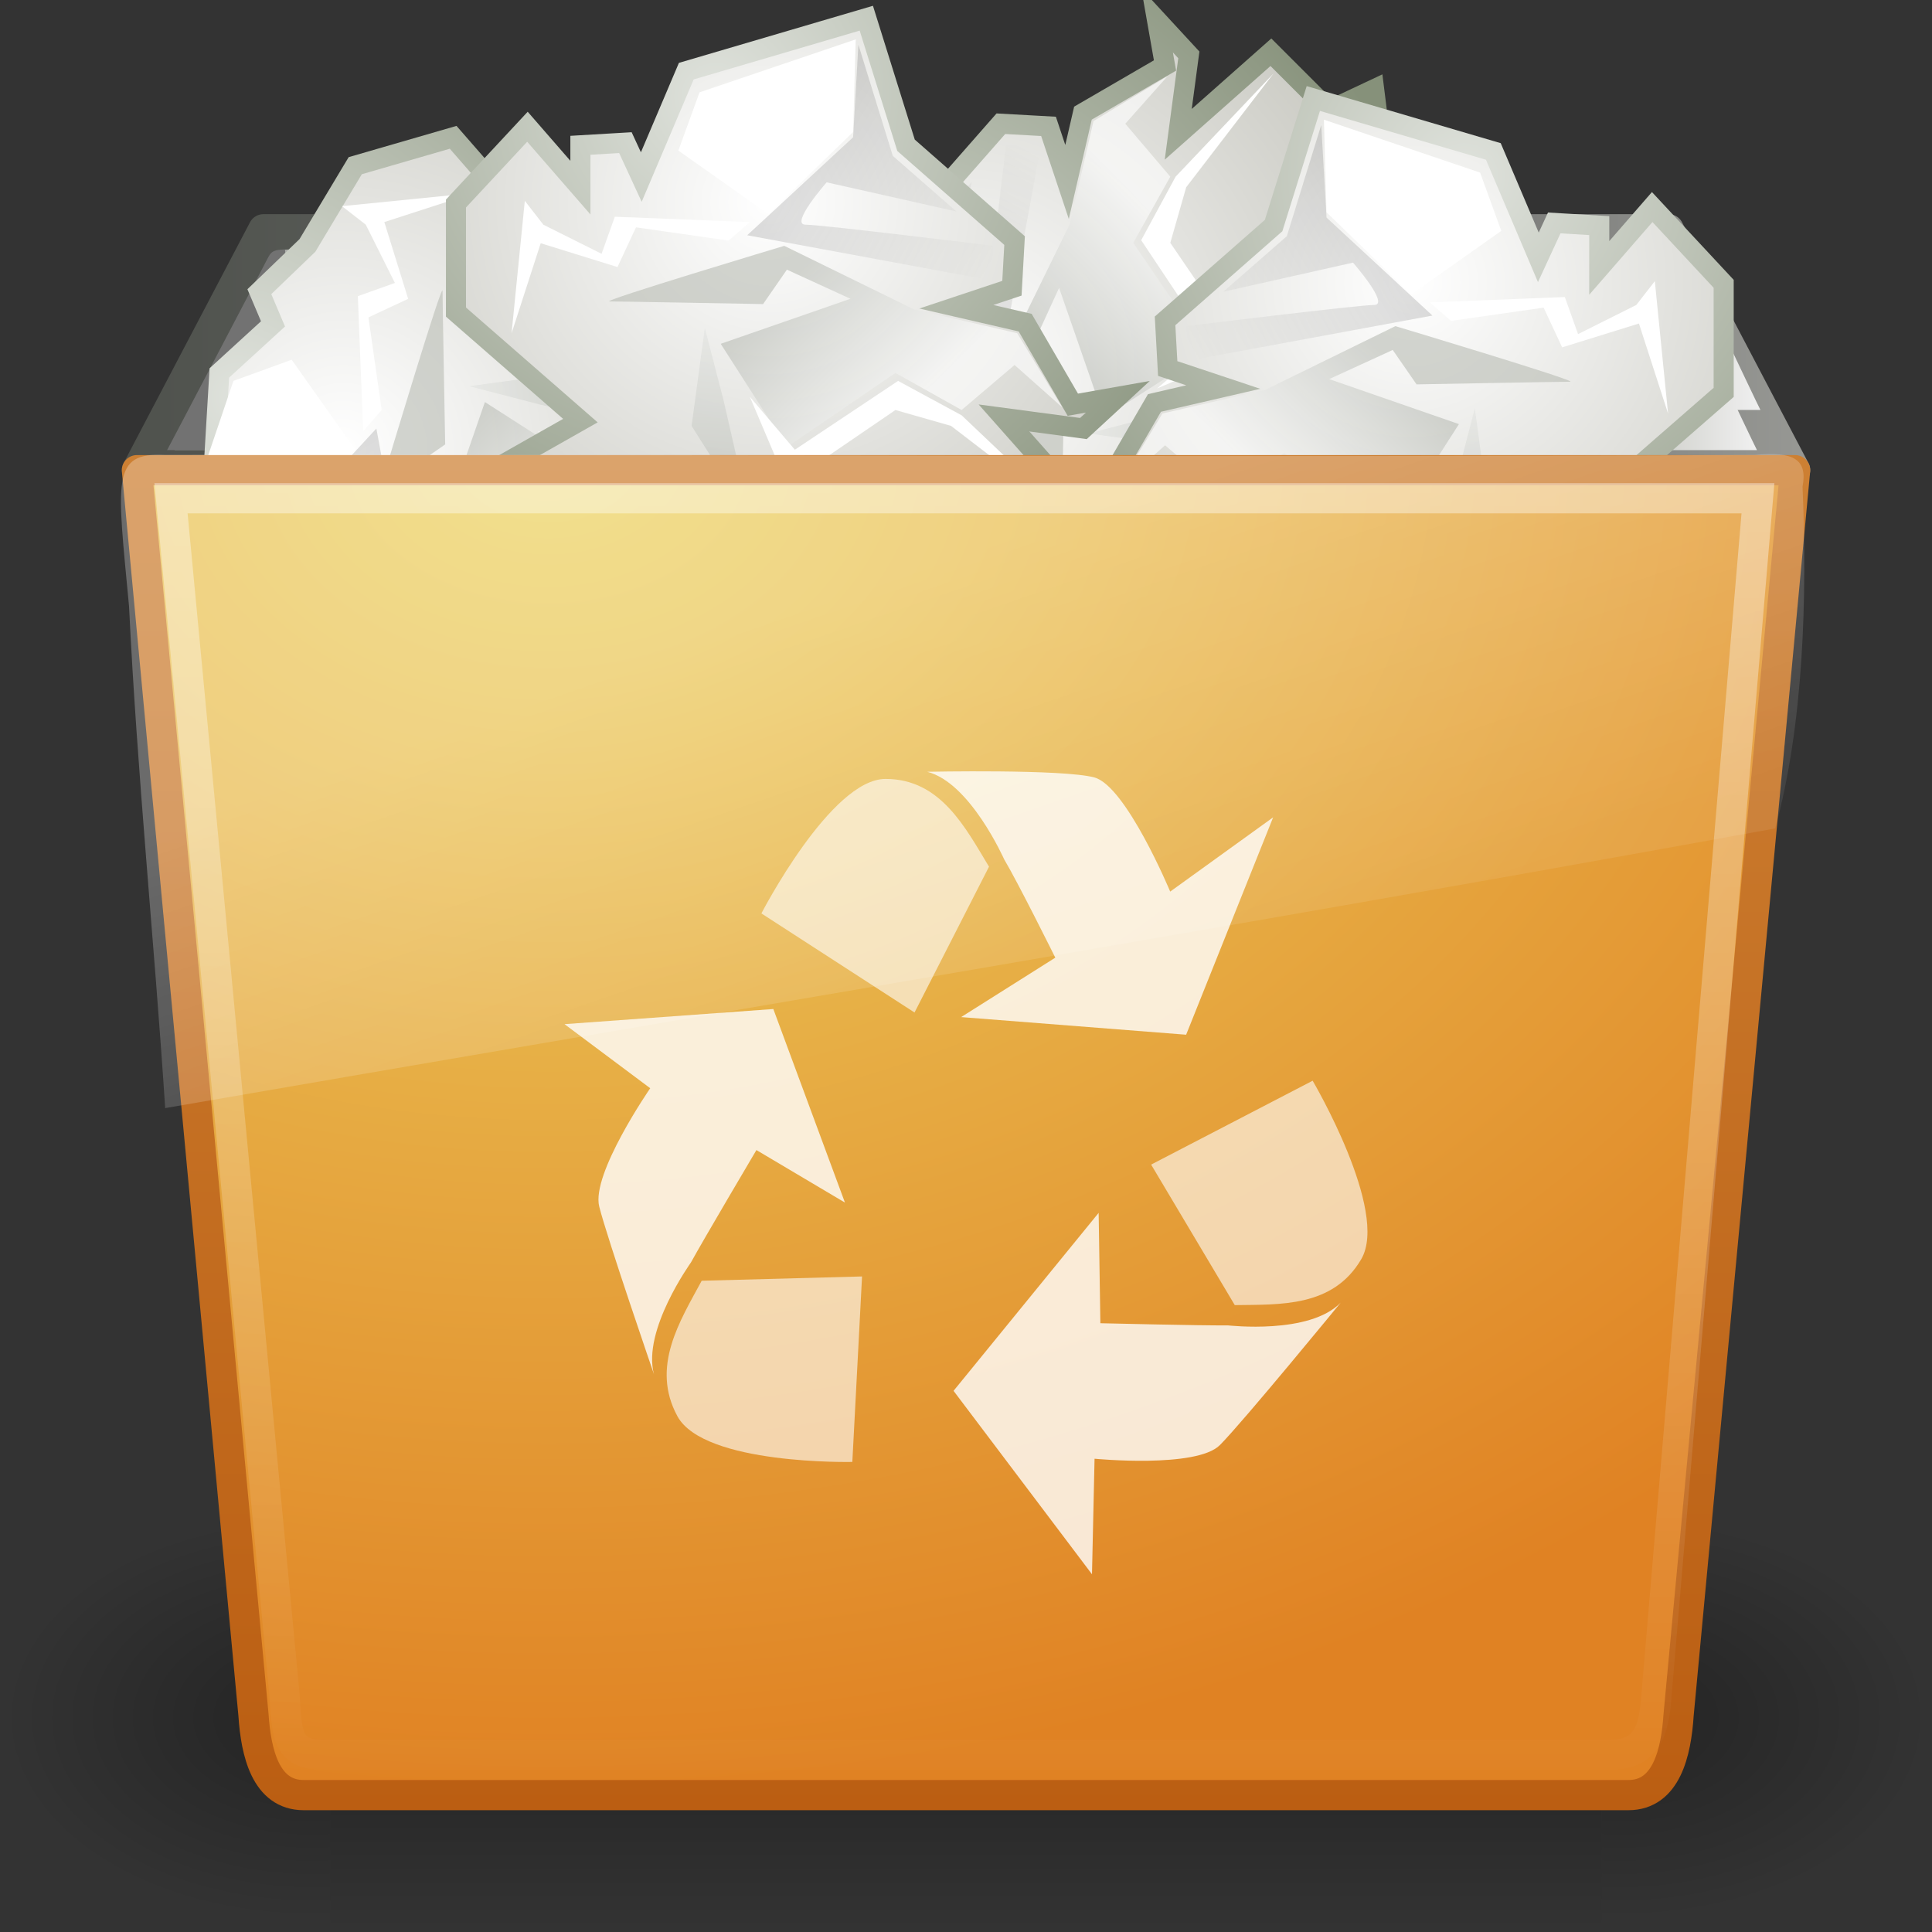 <?xml version="1.0" encoding="UTF-8" standalone="no"?>
<!-- Created with Inkscape (http://www.inkscape.org/) -->

<svg
   xmlns:svg="http://www.w3.org/2000/svg"
   xmlns="http://www.w3.org/2000/svg"
   xmlns:xlink="http://www.w3.org/1999/xlink"
   version="1.0"
   width="64"
   height="64"
   id="svg2935">
  <rect width="100%" height="100%" fill="#333333" stroke="none"/>
  <defs
     id="defs2937">
    <linearGradient
       x1="3"
       y1="8.5"
       x2="45"
       y2="8.5"
       id="linearGradient2847"
       xlink:href="#linearGradient9472"
       gradientUnits="userSpaceOnUse" />
    <linearGradient
       id="linearGradient9472">
      <stop
         id="stop9474"
         style="stop-color:#4f524d;stop-opacity:1"
         offset="0" />
      <stop
         id="stop9486"
         style="stop-color:#787977;stop-opacity:1"
         offset="0.787" />
      <stop
         id="stop9476"
         style="stop-color:#979894;stop-opacity:1"
         offset="1" />
    </linearGradient>
    <linearGradient
       x1="3"
       y1="8.5"
       x2="45"
       y2="8.5"
       id="linearGradient2845"
       xlink:href="#linearGradient9472"
       gradientUnits="userSpaceOnUse" />
    <radialGradient
       cx="605.714"
       cy="486.648"
       r="117.143"
       fx="605.714"
       fy="486.648"
       id="radialGradient9617"
       xlink:href="#linearGradient5060"
       gradientUnits="userSpaceOnUse"
       gradientTransform="matrix(-0.066,0,0,0.043,47.692,21.648)" />
    <linearGradient
       id="linearGradient5060">
      <stop
         id="stop5062"
         style="stop-color:black;stop-opacity:1"
         offset="0" />
      <stop
         id="stop5064"
         style="stop-color:black;stop-opacity:0"
         offset="1" />
    </linearGradient>
    <radialGradient
       cx="605.714"
       cy="486.648"
       r="117.143"
       fx="605.714"
       fy="486.648"
       id="radialGradient9615"
       xlink:href="#linearGradient5060"
       gradientUnits="userSpaceOnUse"
       gradientTransform="matrix(0.066,0,0,0.043,0.308,21.648)" />
    <linearGradient
       id="linearGradient5048">
      <stop
         id="stop5050"
         style="stop-color:black;stop-opacity:0"
         offset="0" />
      <stop
         id="stop5056"
         style="stop-color:black;stop-opacity:1"
         offset="0.5" />
      <stop
         id="stop5052"
         style="stop-color:black;stop-opacity:0"
         offset="1" />
    </linearGradient>
    <linearGradient
       x1="302.857"
       y1="366.648"
       x2="302.857"
       y2="609.505"
       id="linearGradient9613"
       xlink:href="#linearGradient5048"
       gradientUnits="userSpaceOnUse"
       gradientTransform="matrix(0.066,0,0,0.043,0.295,21.648)" />
    <linearGradient
       id="linearGradient161-689-862">
      <stop
         id="stop3698"
         style="stop-color:#81857e;stop-opacity:1"
         offset="0" />
      <stop
         id="stop3700"
         style="stop-color:#b3b4b1;stop-opacity:1"
         offset="1" />
    </linearGradient>
    <linearGradient
       x1="5.386"
       y1="38.746"
       x2="19.738"
       y2="21.17"
       id="linearGradient2830"
       xlink:href="#linearGradient161-689-862"
       gradientUnits="userSpaceOnUse"
       gradientTransform="matrix(2.44,0,0,0.298,-3.162,2.186)" />
    <linearGradient
       x1="40.702"
       y1="8.5"
       x2="43.7"
       y2="8.5"
       id="linearGradient2820"
       xlink:href="#linearGradient157"
       gradientUnits="userSpaceOnUse" />
    <linearGradient
       x1="25.633"
       y1="10.612"
       x2="38.714"
       y2="18.39"
       id="linearGradient2933"
       xlink:href="#linearGradient5176"
       gradientUnits="userSpaceOnUse"
       gradientTransform="matrix(-1,0,0,1,-164.713,28.239)" />
    <linearGradient
       x1="24.366"
       y1="20.246"
       x2="32.601"
       y2="28.555"
       id="linearGradient2931"
       xlink:href="#linearGradient5162"
       gradientUnits="userSpaceOnUse"
       gradientTransform="matrix(-1,0,0,1,-164.713,28.239)" />
    <linearGradient
       x1="22.009"
       y1="36.51"
       x2="23.585"
       y2="14.412"
       id="linearGradient2929"
       xlink:href="#linearGradient5162"
       gradientUnits="userSpaceOnUse"
       gradientTransform="matrix(-1,0,0,1,-164.713,28.239)" />
    <radialGradient
       cx="20.09"
       cy="10.854"
       r="22.597"
       fx="20.09"
       fy="10.854"
       id="radialGradient2927"
       xlink:href="#linearGradient5196"
       gradientUnits="userSpaceOnUse"
       gradientTransform="matrix(-1.79,0,0,1.769,-148.899,16.29)" />
    <radialGradient
       cx="23.688"
       cy="14.211"
       r="22.597"
       fx="23.688"
       fy="14.211"
       id="radialGradient2925"
       xlink:href="#linearGradient5188"
       gradientUnits="userSpaceOnUse"
       gradientTransform="matrix(-2.136,0,0,2.111,-137.811,12.57)" />
    <linearGradient
       x1="25.633"
       y1="10.612"
       x2="38.714"
       y2="18.39"
       id="linearGradient2923"
       xlink:href="#linearGradient5176"
       gradientUnits="userSpaceOnUse"
       gradientTransform="matrix(-1,0,0,1,-164.713,28.239)" />
    <linearGradient
       x1="24.366"
       y1="20.246"
       x2="32.601"
       y2="28.555"
       id="linearGradient2921"
       xlink:href="#linearGradient5162"
       gradientUnits="userSpaceOnUse"
       gradientTransform="matrix(-1,0,0,1,-164.713,28.239)" />
    <linearGradient
       x1="22.009"
       y1="36.51"
       x2="23.585"
       y2="14.412"
       id="linearGradient2919"
       xlink:href="#linearGradient5162"
       gradientUnits="userSpaceOnUse"
       gradientTransform="matrix(-1,0,0,1,-164.713,28.239)" />
    <radialGradient
       cx="20.09"
       cy="10.854"
       r="22.597"
       fx="20.09"
       fy="10.854"
       id="radialGradient2917"
       xlink:href="#linearGradient5196"
       gradientUnits="userSpaceOnUse"
       gradientTransform="matrix(-1.79,0,0,1.769,-148.899,16.29)" />
    <radialGradient
       cx="23.688"
       cy="14.211"
       r="22.597"
       fx="23.688"
       fy="14.211"
       id="radialGradient2915"
       xlink:href="#linearGradient5188"
       gradientUnits="userSpaceOnUse"
       gradientTransform="matrix(-2.136,0,0,2.111,-137.811,12.57)" />
    <linearGradient
       x1="25.633"
       y1="10.612"
       x2="38.714"
       y2="18.39"
       id="linearGradient2913"
       xlink:href="#linearGradient5176"
       gradientUnits="userSpaceOnUse"
       gradientTransform="matrix(-1,0,0,1,-164.713,28.239)" />
    <linearGradient
       x1="24.366"
       y1="20.246"
       x2="32.601"
       y2="28.555"
       id="linearGradient2911"
       xlink:href="#linearGradient5162"
       gradientUnits="userSpaceOnUse"
       gradientTransform="matrix(-1,0,0,1,-164.713,28.239)" />
    <linearGradient
       x1="22.009"
       y1="36.51"
       x2="23.585"
       y2="14.412"
       id="linearGradient2909"
       xlink:href="#linearGradient5162"
       gradientUnits="userSpaceOnUse"
       gradientTransform="matrix(-1,0,0,1,-164.713,28.239)" />
    <radialGradient
       cx="20.09"
       cy="10.854"
       r="22.597"
       fx="20.09"
       fy="10.854"
       id="radialGradient2907"
       xlink:href="#linearGradient5196"
       gradientUnits="userSpaceOnUse"
       gradientTransform="matrix(-1.79,0,0,1.769,-148.899,16.29)" />
    <radialGradient
       cx="23.688"
       cy="14.211"
       r="22.597"
       fx="23.688"
       fy="14.211"
       id="radialGradient2905"
       xlink:href="#linearGradient5188"
       gradientUnits="userSpaceOnUse"
       gradientTransform="matrix(-2.136,0,0,2.111,-137.811,12.57)" />
    <linearGradient
       id="linearGradient5176">
      <stop
         id="stop5178"
         style="stop-color:black;stop-opacity:1"
         offset="0" />
      <stop
         id="stop5180"
         style="stop-color:black;stop-opacity:0"
         offset="1" />
    </linearGradient>
    <linearGradient
       x1="25.633"
       y1="10.612"
       x2="38.714"
       y2="18.39"
       id="linearGradient2903"
       xlink:href="#linearGradient5176"
       gradientUnits="userSpaceOnUse"
       gradientTransform="matrix(-1,0,0,1,-164.713,28.239)" />
    <linearGradient
       x1="24.366"
       y1="20.246"
       x2="32.601"
       y2="28.555"
       id="linearGradient2901"
       xlink:href="#linearGradient5162"
       gradientUnits="userSpaceOnUse"
       gradientTransform="matrix(-1,0,0,1,-164.713,28.239)" />
    <linearGradient
       id="linearGradient5162">
      <stop
         id="stop5164"
         style="stop-color:#babdb6;stop-opacity:1"
         offset="0" />
      <stop
         id="stop5166"
         style="stop-color:white;stop-opacity:1"
         offset="1" />
    </linearGradient>
    <linearGradient
       x1="22.009"
       y1="36.51"
       x2="23.585"
       y2="14.412"
       id="linearGradient2899"
       xlink:href="#linearGradient5162"
       gradientUnits="userSpaceOnUse"
       gradientTransform="matrix(-1,0,0,1,-164.713,28.239)" />
    <linearGradient
       id="linearGradient5196">
      <stop
         id="stop5198"
         style="stop-color:#dfe2dc;stop-opacity:1"
         offset="0" />
      <stop
         id="stop5200"
         style="stop-color:#86917a;stop-opacity:1"
         offset="1" />
    </linearGradient>
    <radialGradient
       cx="20.09"
       cy="10.854"
       r="22.597"
       fx="20.09"
       fy="10.854"
       id="radialGradient2897"
       xlink:href="#linearGradient5196"
       gradientUnits="userSpaceOnUse"
       gradientTransform="matrix(-1.79,0,0,1.769,-148.899,16.29)" />
    <linearGradient
       id="linearGradient5188">
      <stop
         id="stop5190"
         style="stop-color:white;stop-opacity:1"
         offset="0" />
      <stop
         id="stop5192"
         style="stop-color:#aeaea3;stop-opacity:1"
         offset="1" />
    </linearGradient>
    <radialGradient
       cx="23.688"
       cy="14.211"
       r="22.597"
       fx="23.688"
       fy="14.211"
       id="radialGradient2895"
       xlink:href="#linearGradient5188"
       gradientUnits="userSpaceOnUse"
       gradientTransform="matrix(-2.136,0,0,2.111,-137.811,12.57)" />
    <linearGradient
       id="linearGradient157">
      <stop
         id="stop158"
         style="stop-color:#cacbc5;stop-opacity:1"
         offset="0" />
      <stop
         id="stop159"
         style="stop-color:#f0f0f0;stop-opacity:1"
         offset="1" />
    </linearGradient>
    <linearGradient
       x1="40.702"
       y1="8.5"
       x2="43.7"
       y2="8.5"
       id="linearGradient2893"
       xlink:href="#linearGradient157"
       gradientUnits="userSpaceOnUse"
       gradientTransform="translate(0.087,-0.698)" />
    <linearGradient
       id="linearGradient3390-178-986-453">
      <stop
         id="stop3624"
         style="stop-color:#bb5e12;stop-opacity:1"
         offset="0" />
      <stop
         id="stop3626"
         style="stop-color:#cd8033;stop-opacity:1"
         offset="1" />
    </linearGradient>
    <linearGradient
       x1="16.259"
       y1="45"
       x2="16.259"
       y2="10.996"
       id="linearGradient2838"
       xlink:href="#linearGradient3390-178-986-453"
       gradientUnits="userSpaceOnUse" />
    <linearGradient
       id="linearGradient7012-661-145-733-759-865-745-661-970-94">
      <stop
         id="stop3618"
         style="stop-color:#edd563;stop-opacity:1"
         offset="0" />
      <stop
         id="stop3620"
         style="stop-color:#e08223;stop-opacity:1"
         offset="1" />
    </linearGradient>
    <radialGradient
       cx="19.972"
       cy="13.305"
       r="21"
       fx="19.972"
       fy="13.305"
       id="radialGradient2836"
       xlink:href="#linearGradient7012-661-145-733-759-865-745-661-970-94"
       gradientUnits="userSpaceOnUse"
       gradientTransform="matrix(0,1.59,-2.1,0,41.53,-20.764)" />
    <linearGradient
       id="linearGradient6265">
      <stop
         id="stop6267"
         style="stop-color:white;stop-opacity:1"
         offset="0" />
      <stop
         id="stop6269"
         style="stop-color:white;stop-opacity:0"
         offset="1" />
    </linearGradient>
    <linearGradient
       x1="25"
       y1="13.25"
       x2="25"
       y2="46.625"
       id="linearGradient2833"
       xlink:href="#linearGradient6265"
       gradientUnits="userSpaceOnUse"
       gradientTransform="translate(0,-2)" />
    <linearGradient
       id="linearGradient8265-821-176-38-919-66-249">
      <stop
         id="stop2687"
         style="stop-color:white;stop-opacity:0.275"
         offset="0" />
      <stop
         id="stop2689"
         style="stop-color:white;stop-opacity:0.078"
         offset="1" />
    </linearGradient>
    <linearGradient
       x1="11.566"
       y1="22.292"
       x2="15.215"
       y2="33.955"
       id="linearGradient2817"
       xlink:href="#linearGradient8265-821-176-38-919-66-249"
       gradientUnits="userSpaceOnUse"
       gradientTransform="matrix(0.909,0,0,1,2.051,-4.88)" />
  </defs>
  <g
     transform="matrix(1.33,0,0,1.33,0.08,0.28)"
     id="layer1">
    <path
       d="m 6.5,5.5 -3.15,6 41.301,0 -3.15,-6 -35,0 z"
       id="path8410"
       style="fill:url(#linearGradient2845);fill-opacity:1;fill-rule:evenodd;stroke:url(#linearGradient2847);stroke-width:0.752;stroke-linecap:square;stroke-linejoin:round;stroke-miterlimit:4;stroke-opacity:1;stroke-dasharray:none;display:inline;enable-background:new" />
    <g
       id="g9115"
       style="display:inline;enable-background:new">
      <rect
         width="31.669"
         height="10.5"
         x="8.165"
         y="37.5"
         id="rect13073"
         style="opacity:0.302;fill:url(#linearGradient9613);fill-opacity:1;fill-rule:nonzero;stroke:none;stroke-width:1;marker:none;visibility:visible;display:inline;overflow:visible" />
      <path
         d="m 39.835,37.5 c 0,0 0,10.499 0,10.499 3.378,0.02 8.165,-2.352 8.165,-5.25 0,-2.898 -3.769,-5.249 -8.165,-5.249 z"
         id="path13075"
         style="opacity:0.302;fill:url(#radialGradient9615);fill-opacity:1;fill-rule:nonzero;stroke:none;stroke-width:1;marker:none;visibility:visible;display:inline;overflow:visible" />
      <path
         d="m 8.165,37.5 c 0,0 0,10.499 0,10.499 C 4.788,48.02 3.577825e-7,45.647 3.577825e-7,42.749 3.577825e-7,39.851 3.769,37.5 8.165,37.5 z"
         id="path13077"
         style="opacity:0.302;fill:url(#radialGradient9617);fill-opacity:1;fill-rule:nonzero;stroke:none;stroke-width:1;marker:none;visibility:visible;display:inline;overflow:visible" />
    </g>
    <path
       d="M 7.642,6 C 6.63,5.993 6.871,6.006 6.643,6.415 6.591,6.51 4.37,10.856 4.287,11 L 43.7,11 C 43.628,10.858 41.422,6.374 41.343,6.304 41.218,6.065 41.083,5.986 40.901,5.984 40.781,5.983 7.761,6.001 7.642,6 z"
       id="path1864"
       style="fill:url(#linearGradient2830);fill-opacity:1;fill-rule:evenodd;stroke:none;stroke-width:0;marker:none;visibility:visible;display:block;enable-background:new" />
    <path
       d="M 7.039,6 C 6.666,6.017 6.687,6.081 6.531,6.369 6.48,6.464 4.183,10.855 4.102,11 l 3.223,0 -0.286,-5 z"
       id="path1880"
       style="fill:#727272;fill-opacity:1;fill-rule:evenodd;stroke:none;stroke-width:0;marker:none;visibility:visible;display:block;enable-background:new" />
    <path
       d="m 40.988,6 c 0.373,0.017 0.352,0.082 0.508,0.369 0.051,0.095 2.123,4.486 2.204,4.631 L 40.702,11 40.988,6 z"
       id="path9454"
       style="fill:url(#linearGradient2820);fill-opacity:1;fill-rule:evenodd;stroke:none;stroke-width:0;marker:none;visibility:visible;display:block;enable-background:new" />
    <g
       transform="translate(0,-0.302)"
       id="g2858">
      <path
         d="m 41.075,5.302 c 0.373,0.017 0.352,0.082 0.508,0.369 0.051,0.095 2.123,4.486 2.204,4.631 l -2.998,0 0.286,-5 z"
         id="path2658"
         style="fill:url(#linearGradient2893);fill-opacity:1;fill-rule:evenodd;stroke:none;stroke-width:0;marker:none;visibility:visible;display:block" />
      <g
         transform="matrix(0,0.373,0.373,0,8.036,79.579)"
         id="g2586">
        <path
           d="m -173.729,65.81 1.768,2.828 -3.712,1.591 -2.652,-2.121 -11.844,0.884 -3.712,4.95 -3.359,-5.48 -4.243,2.298 -5.657,-0.707 1.414,-3.005 -3.889,-3.889 5.48,-6.187 -5.303,0.707 -2.298,-2.121 3.005,0.53 3.182,-5.48 4.596,-1.061 -3.712,-1.237 -0.177,-3.182 7.248,-6.364 2.652,-8.485 12.021,3.536 3.005,7.071 1.061,-2.298 3.005,0.177 0,2.828 3.536,-4.066 4.773,5.127 0,7.248 -8.309,7.248 5.303,3.005 -0.177,3.005 -3.005,2.652 z"
           id="path2588"
           style="fill:url(#radialGradient2895);fill-opacity:1;fill-rule:evenodd;stroke:url(#radialGradient2897);stroke-width:1.34;stroke-linecap:butt;stroke-linejoin:miter;stroke-miterlimit:4;stroke-opacity:1;stroke-dasharray:none;stroke-dashoffset:0;marker:none;visibility:visible;display:inline;overflow:visible" />
        <path
           d="m -184.158,50.96 0.884,6.541 -2.121,3.359 4.596,1.414 2.652,5.303 -12.021,0.884 -2.828,4.066 -2.298,-6.187 4.419,-2.828 6.718,1.945 -2.652,-3.536 1.414,-6.187 1.237,-4.773 z"
           id="path2590"
           style="opacity:0.77;fill:url(#linearGradient2899);fill-opacity:1;fill-rule:evenodd;stroke:none;stroke-width:1;marker:none;visibility:visible;display:inline;overflow:visible" />
        <path
           d="m -185.219,52.021 -4.419,6.894 -7.248,-4.95 -4.419,2.475 -3.536,-3.005 -3.182,2.828 3.005,-4.95 6.894,-1.591 8.662,-4.243 c 0,0 12.374,3.712 11.667,3.712 -0.707,0 -10.253,0.177 -10.253,0.177 l -1.591,-2.298 -4.243,1.945 8.662,3.005 z"
           id="path2592"
           style="opacity:0.618;fill:url(#linearGradient2901);fill-opacity:1;fill-rule:evenodd;stroke:none;stroke-width:1;marker:none;visibility:visible;display:inline;overflow:visible" />
        <path
           d="m -194.235,31.692 10.43,3.536 1.414,3.889 -6.01,4.243 -5.657,-5.48 -0.177,-6.187 z"
           id="path2594"
           style="fill:white;fill-opacity:1;fill-rule:evenodd;stroke:none;stroke-width:1;marker:none;visibility:visible;display:inline;overflow:visible" />
        <path
           d="m -194.412,32.045 -2.298,7.425 -4.243,3.712 8.662,-1.945 c 0,0 2.475,2.828 1.414,2.828 -1.061,0 -12.551,1.414 -12.551,1.414 l 0.177,2.298 16.263,-3.005 -7.071,-6.541 -0.354,-6.187 z"
           id="path2596"
           style="opacity:0.135;fill:url(#linearGradient2903);fill-opacity:1;fill-rule:evenodd;stroke:none;stroke-width:1;marker:none;visibility:visible;display:inline;overflow:visible" />
        <path
           d="m -172.138,42.475 0.884,8.839 -1.945,-6.01 -5.127,1.591 -1.237,-2.652 -6.187,0.884 -1.414,-1.237 9.016,-0.354 0.884,2.475 3.889,-1.945 1.237,-1.591 z"
           id="path2598"
           style="fill:white;fill-opacity:1;fill-rule:evenodd;stroke:none;stroke-width:1;marker:none;visibility:visible;display:inline;overflow:visible" />
        <path
           d="m -187.164,55.557 -3.005,3.536 -6.894,-4.596 -4.243,2.298 -6.894,6.541 7.601,-5.834 3.712,-1.061 7.248,4.95 2.475,-5.834 z"
           id="path2600"
           style="fill:white;fill-opacity:1;fill-rule:evenodd;stroke:none;stroke-width:1;marker:none;visibility:visible;display:inline;overflow:visible" />
      </g>
      <g
         transform="matrix(0.373,0,0,0.373,105.364,-8.749)"
         id="g2552">
        <path
           d="m -173.729,65.81 1.768,2.828 -3.712,1.591 -2.652,-2.121 -11.844,0.884 -3.712,4.95 -3.359,-5.48 -4.243,2.298 -5.657,-0.707 1.414,-3.005 -3.889,-3.889 5.48,-6.187 -5.303,0.707 -2.298,-2.121 3.005,0.53 3.182,-5.48 4.596,-1.061 -3.712,-1.237 -0.177,-3.182 7.248,-6.364 2.652,-8.485 12.021,3.536 3.005,7.071 1.061,-2.298 3.005,0.177 0,2.828 3.536,-4.066 4.773,5.127 0,7.248 -8.309,7.248 5.303,3.005 -0.177,3.005 -3.005,2.652 z"
           id="path2554"
           style="fill:url(#radialGradient2905);fill-opacity:1;fill-rule:evenodd;stroke:url(#radialGradient2907);stroke-width:1.34;stroke-linecap:butt;stroke-linejoin:miter;stroke-miterlimit:4;stroke-opacity:1;stroke-dasharray:none;stroke-dashoffset:0;marker:none;visibility:visible;display:inline;overflow:visible" />
        <path
           d="m -184.158,50.96 0.884,6.541 -2.121,3.359 4.596,1.414 2.652,5.303 -12.021,0.884 -2.828,4.066 -2.298,-6.187 4.419,-2.828 6.718,1.945 -2.652,-3.536 1.414,-6.187 1.237,-4.773 z"
           id="path2556"
           style="opacity:0.77;fill:url(#linearGradient2909);fill-opacity:1;fill-rule:evenodd;stroke:none;stroke-width:1;marker:none;visibility:visible;display:inline;overflow:visible" />
        <path
           d="m -185.219,52.021 -4.419,6.894 -7.248,-4.95 -4.419,2.475 -3.536,-3.005 -3.182,2.828 3.005,-4.95 6.894,-1.591 8.662,-4.243 c 0,0 12.374,3.712 11.667,3.712 -0.707,0 -10.253,0.177 -10.253,0.177 l -1.591,-2.298 -4.243,1.945 8.662,3.005 z"
           id="path2558"
           style="opacity:0.618;fill:url(#linearGradient2911);fill-opacity:1;fill-rule:evenodd;stroke:none;stroke-width:1;marker:none;visibility:visible;display:inline;overflow:visible" />
        <path
           d="m -194.235,31.692 10.43,3.536 1.414,3.889 -6.01,4.243 -5.657,-5.48 -0.177,-6.187 z"
           id="path2560"
           style="fill:white;fill-opacity:1;fill-rule:evenodd;stroke:none;stroke-width:1;marker:none;visibility:visible;display:inline;overflow:visible" />
        <path
           d="m -194.412,32.045 -2.298,7.425 -4.243,3.712 8.662,-1.945 c 0,0 2.475,2.828 1.414,2.828 -1.061,0 -12.551,1.414 -12.551,1.414 l 0.177,2.298 16.263,-3.005 -7.071,-6.541 -0.354,-6.187 z"
           id="path2562"
           style="opacity:0.135;fill:url(#linearGradient2913);fill-opacity:1;fill-rule:evenodd;stroke:none;stroke-width:1;marker:none;visibility:visible;display:inline;overflow:visible" />
        <path
           d="m -172.138,42.475 0.884,8.839 -1.945,-6.01 -5.127,1.591 -1.237,-2.652 -6.187,0.884 -1.414,-1.237 9.016,-0.354 0.884,2.475 3.889,-1.945 1.237,-1.591 z"
           id="path2564"
           style="fill:white;fill-opacity:1;fill-rule:evenodd;stroke:none;stroke-width:1;marker:none;visibility:visible;display:inline;overflow:visible" />
        <path
           d="m -187.164,55.557 -3.005,3.536 -6.894,-4.596 -4.243,2.298 -6.894,6.541 7.601,-5.834 3.712,-1.061 7.248,4.95 2.475,-5.834 z"
           id="path2566"
           style="fill:white;fill-opacity:1;fill-rule:evenodd;stroke:none;stroke-width:1;marker:none;visibility:visible;display:inline;overflow:visible" />
      </g>
      <g
         transform="matrix(0,-0.373,0.373,0,-7.386,-58.981)"
         id="g8385">
        <path
           d="m -173.729,65.81 1.768,2.828 -3.712,1.591 -2.652,-2.121 -11.844,0.884 -3.712,4.95 -3.359,-5.48 -4.243,2.298 -5.657,-0.707 1.414,-3.005 -3.889,-3.889 5.48,-6.187 -5.303,0.707 -2.298,-2.121 3.005,0.53 3.182,-5.48 4.596,-1.061 -3.712,-1.237 -0.177,-3.182 7.248,-6.364 2.652,-5.17 11.666,0.694 3.277,3.583 2.151,-0.912 3.087,3.21 5.326,3.194 1.895,6.537 -8.309,7.248 5.303,3.005 -0.177,3.005 -3.005,2.652 z"
           id="path2528"
           style="fill:url(#radialGradient2915);fill-opacity:1;fill-rule:evenodd;stroke:url(#radialGradient2917);stroke-width:1.34;stroke-linecap:butt;stroke-linejoin:miter;stroke-miterlimit:4;stroke-opacity:1;stroke-dasharray:none;stroke-dashoffset:0;marker:none;visibility:visible;display:inline;overflow:visible" />
        <path
           d="m -184.158,50.96 0.884,6.541 -2.121,3.359 4.596,1.414 2.652,5.303 -12.021,0.884 -2.828,4.066 -2.298,-6.187 4.419,-2.828 6.718,1.945 -2.652,-3.536 1.414,-6.187 1.237,-4.773 z"
           id="path2530"
           style="opacity:0.77;fill:url(#linearGradient2919);fill-opacity:1;fill-rule:evenodd;stroke:none;stroke-width:1;marker:none;visibility:visible;display:inline;overflow:visible" />
        <path
           d="m -185.219,52.021 -4.419,6.894 -7.248,-4.95 -4.419,2.475 -3.536,-3.005 -3.182,2.828 3.005,-4.95 6.894,-1.591 8.662,-4.243 c 0,0 12.374,3.712 11.667,3.712 -0.707,0 -10.253,0.177 -10.253,0.177 l -1.591,-2.298 -4.243,1.945 8.662,3.005 z"
           id="path2532"
           style="opacity:0.618;fill:url(#linearGradient2921);fill-opacity:1;fill-rule:evenodd;stroke:none;stroke-width:1;marker:none;visibility:visible;display:inline;overflow:visible" />
        <path
           d="m -194.235,31.692 10.43,3.536 1.414,3.889 -6.01,4.243 -5.657,-5.48 -0.177,-6.187 z"
           id="path2534"
           style="fill:white;fill-opacity:1;fill-rule:evenodd;stroke:none;stroke-width:1;marker:none;visibility:visible;display:inline;overflow:visible" />
        <path
           d="m -194.412,32.045 -2.298,7.425 -4.243,3.712 8.662,-1.945 c 0,0 2.475,2.828 1.414,2.828 -1.061,0 -12.551,1.414 -12.551,1.414 l 0.177,2.298 16.263,-3.005 -7.071,-6.541 -0.354,-6.187 z"
           id="path2536"
           style="opacity:0.135;fill:url(#linearGradient2923);fill-opacity:1;fill-rule:evenodd;stroke:none;stroke-width:1;marker:none;visibility:visible;display:inline;overflow:visible" />
        <path
           d="m -172.138,42.475 0.884,8.839 -1.945,-6.01 -5.127,1.591 -1.237,-2.652 -6.187,0.884 -1.414,-1.237 9.016,-0.354 0.884,2.475 3.889,-1.945 1.237,-1.591 z"
           id="path2538"
           style="fill:white;fill-opacity:1;fill-rule:evenodd;stroke:none;stroke-width:1;marker:none;visibility:visible;display:inline;overflow:visible" />
        <path
           d="m -187.164,55.557 -3.005,3.536 -6.894,-4.596 -4.243,2.298 -6.894,6.541 7.601,-5.834 3.712,-1.061 7.248,4.95 2.475,-5.834 z"
           id="path2540"
           style="fill:white;fill-opacity:1;fill-rule:evenodd;stroke:none;stroke-width:1;marker:none;visibility:visible;display:inline;overflow:visible" />
      </g>
      <g
         transform="matrix(-0.373,0,0,0.373,-51.196,-10.749)"
         id="g2507">
        <path
           d="m -173.729,65.81 1.768,2.828 -3.712,1.591 -2.652,-2.121 -11.844,0.884 -3.712,4.95 -3.359,-5.48 -4.243,2.298 -5.657,-0.707 1.414,-3.005 -3.889,-3.889 5.48,-6.187 -5.303,0.707 -2.298,-2.121 3.005,0.53 3.182,-5.48 4.596,-1.061 -3.712,-1.237 -0.177,-3.182 7.248,-6.364 2.652,-8.485 12.021,3.536 3.005,7.071 1.061,-2.298 3.005,0.177 0,2.828 3.536,-4.066 4.773,5.127 0,7.248 -8.309,7.248 5.303,3.005 -0.177,3.005 -3.005,2.652 z"
           id="path2425"
           style="fill:url(#radialGradient2925);fill-opacity:1;fill-rule:evenodd;stroke:url(#radialGradient2927);stroke-width:1.34;stroke-linecap:butt;stroke-linejoin:miter;stroke-miterlimit:4;stroke-opacity:1;stroke-dasharray:none;stroke-dashoffset:0;marker:none;visibility:visible;display:inline;overflow:visible" />
        <path
           d="m -184.158,50.96 0.884,6.541 -2.121,3.359 4.596,1.414 2.652,5.303 -12.021,0.884 -2.828,4.066 -2.298,-6.187 4.419,-2.828 6.718,1.945 -2.652,-3.536 1.414,-6.187 1.237,-4.773 z"
           id="path2427"
           style="opacity:0.77;fill:url(#linearGradient2929);fill-opacity:1;fill-rule:evenodd;stroke:none;stroke-width:1;marker:none;visibility:visible;display:inline;overflow:visible" />
        <path
           d="m -185.219,52.021 -4.419,6.894 -7.248,-4.95 -4.419,2.475 -3.536,-3.005 -3.182,2.828 3.005,-4.95 6.894,-1.591 8.662,-4.243 c 0,0 12.374,3.712 11.667,3.712 -0.707,0 -10.253,0.177 -10.253,0.177 l -1.591,-2.298 -4.243,1.945 8.662,3.005 z"
           id="path2429"
           style="opacity:0.618;fill:url(#linearGradient2931);fill-opacity:1;fill-rule:evenodd;stroke:none;stroke-width:1;marker:none;visibility:visible;display:inline;overflow:visible" />
        <path
           d="m -194.235,31.692 10.43,3.536 1.414,3.889 -6.01,4.243 -5.657,-5.48 -0.177,-6.187 z"
           id="path2431"
           style="fill:white;fill-opacity:1;fill-rule:evenodd;stroke:none;stroke-width:1;marker:none;visibility:visible;display:inline;overflow:visible" />
        <path
           d="m -194.412,32.045 -2.298,7.425 -4.243,3.712 8.662,-1.945 c 0,0 2.475,2.828 1.414,2.828 -1.061,0 -12.551,1.414 -12.551,1.414 l 0.177,2.298 16.263,-3.005 -7.071,-6.541 -0.354,-6.187 z"
           id="path2433"
           style="opacity:0.135;fill:url(#linearGradient2933);fill-opacity:1;fill-rule:evenodd;stroke:none;stroke-width:1;marker:none;visibility:visible;display:inline;overflow:visible" />
        <path
           d="m -172.138,42.475 0.884,8.839 -1.945,-6.01 -5.127,1.591 -1.237,-2.652 -6.187,0.884 -1.414,-1.237 9.016,-0.354 0.884,2.475 3.889,-1.945 1.237,-1.591 z"
           id="path2435"
           style="fill:white;fill-opacity:1;fill-rule:evenodd;stroke:none;stroke-width:1;marker:none;visibility:visible;display:inline;overflow:visible" />
        <path
           d="m -187.164,55.557 -3.005,3.536 -6.894,-4.596 -4.243,2.298 -6.894,6.541 7.601,-5.834 3.712,-1.061 7.248,4.95 2.475,-5.834 z"
           id="path2437"
           style="fill:white;fill-opacity:1;fill-rule:evenodd;stroke:none;stroke-width:1;marker:none;visibility:visible;display:inline;overflow:visible" />
      </g>
    </g>
    <path
       d="m 3.35,11.5 41.301,0 -2.902,31 c -0.061,0.941 -0.305,2 -1.248,2 l -33,0 c -0.943,0 -1.187,-1.059 -1.248,-2 L 3.35,11.5 z"
       id="rect3228"
       style="fill:url(#radialGradient2836);fill-opacity:1;stroke:url(#linearGradient2838);stroke-width:0.752;stroke-linejoin:round;stroke-miterlimit:4;stroke-opacity:1;stroke-dasharray:none;display:inline;enable-background:new" />
    <path
       d="m 4.199,12.199 39.526,0 L 41.199,42 C 41.135,42.941 40.943,43.5 40,43.5 l -32,0 C 7.057,43.5 7.09,42.941 7.026,42 L 4.199,12.199 z"
       id="path8398"
       style="opacity:0.4;fill:none;stroke:url(#linearGradient2833);stroke-width:0.752;stroke-linejoin:miter;stroke-miterlimit:4;stroke-opacity:1;stroke-dasharray:none;display:inline;enable-background:new" />
    <path
       d="m 23.879,25.122 5.604,0.439 2.167,-5.414 -2.564,1.849 c 0,0 -1.099,-2.632 -1.89,-2.843 -0.79,-0.212 -4.162,-0.141 -4.162,-0.141 1.072,0.272 1.906,2.163 1.919,2.185 0.335,0.56 1.271,2.445 1.271,2.445 L 23.879,25.122 z"
       id="path41"
       style="opacity:0.8;fill:white;fill-opacity:1;fill-rule:evenodd;stroke:none;display:inline;enable-background:new" />
    <path
       d="m 24.573,21.376 -1.855,3.632 -3.814,-2.468 c 0,0 1.729,-3.35 3.092,-3.35 1.374,0 1.989,1.216 2.577,2.186 z"
       id="path130"
       style="opacity:0.6;fill:white;fill-opacity:1;fill-rule:evenodd;stroke:none;stroke-width:1px;marker:none;visibility:visible;display:inline;overflow:visible;enable-background:new" />
    <path
       d="M 27.303,29.999 23.69,34.431 27.138,39 l 0.064,-2.878 c 0,0 2.54,0.246 3.123,-0.341 0.583,-0.587 3.008,-3.547 3.008,-3.547 -0.779,0.804 -2.788,0.566 -2.812,0.567 -0.64,0.007 -3.174,-0.054 -3.174,-0.054 l -0.043,-2.748 z"
       id="path139"
       style="opacity:0.8;fill:white;fill-opacity:1;fill-rule:evenodd;stroke:none;display:inline;enable-background:new" />
    <path
       d="m 30.694,32.295 -2.083,-3.499 4.023,-2.089 c 0,0 1.911,3.244 1.211,4.444 -0.706,1.21 -2.038,1.126 -3.151,1.145 z"
       id="path140"
       style="opacity:0.6;fill:white;fill-opacity:1;fill-rule:evenodd;stroke:none;stroke-width:1px;marker:none;visibility:visible;display:inline;overflow:visible;enable-background:new" />
    <path
       d="m 20.985,29.742 -1.784,-4.821 -5.201,0.377 2.135,1.596 c 0,0 -1.475,2.136 -1.27,2.948 0.205,0.811 1.362,4.172 1.362,4.172 -0.291,-1.094 0.912,-2.762 0.924,-2.784 0.314,-0.573 1.629,-2.796 1.629,-2.796 l 2.205,1.308 z"
       id="path142"
       style="opacity:0.8;fill:white;fill-opacity:1;fill-rule:evenodd;stroke:none;display:inline;enable-background:new" />
    <path
       d="m 17.417,31.689 3.994,-0.107 -0.242,4.62 c 0,0 -3.693,0.082 -4.357,-1.139 -0.67,-1.232 0.066,-2.374 0.605,-3.374 z"
       id="path143"
       style="opacity:0.6;fill:white;fill-opacity:1;fill-rule:evenodd;stroke:none;stroke-width:1px;marker:none;visibility:visible;display:inline;overflow:visible;enable-background:new" />
    <path
       d="m 43.641,11.12 c -13.227,0.073 -26.374,-0.021 -39.603,0 -1.333,-0.062 -1.179,0.616 -0.884,3.772 0.202,4.163 0.629,8.345 0.9,12.497 13.637,-2.363 26.702,-4.523 40.1,-6.966 0.71,-2.587 0.8,-5.755 0.682,-8.513 0.128,-0.673 -0.211,-0.885 -1.194,-0.79 z"
       id="path3455"
       style="fill:url(#linearGradient2817);fill-opacity:1;stroke:none;display:inline;enable-background:new" />
  </g>
</svg>
